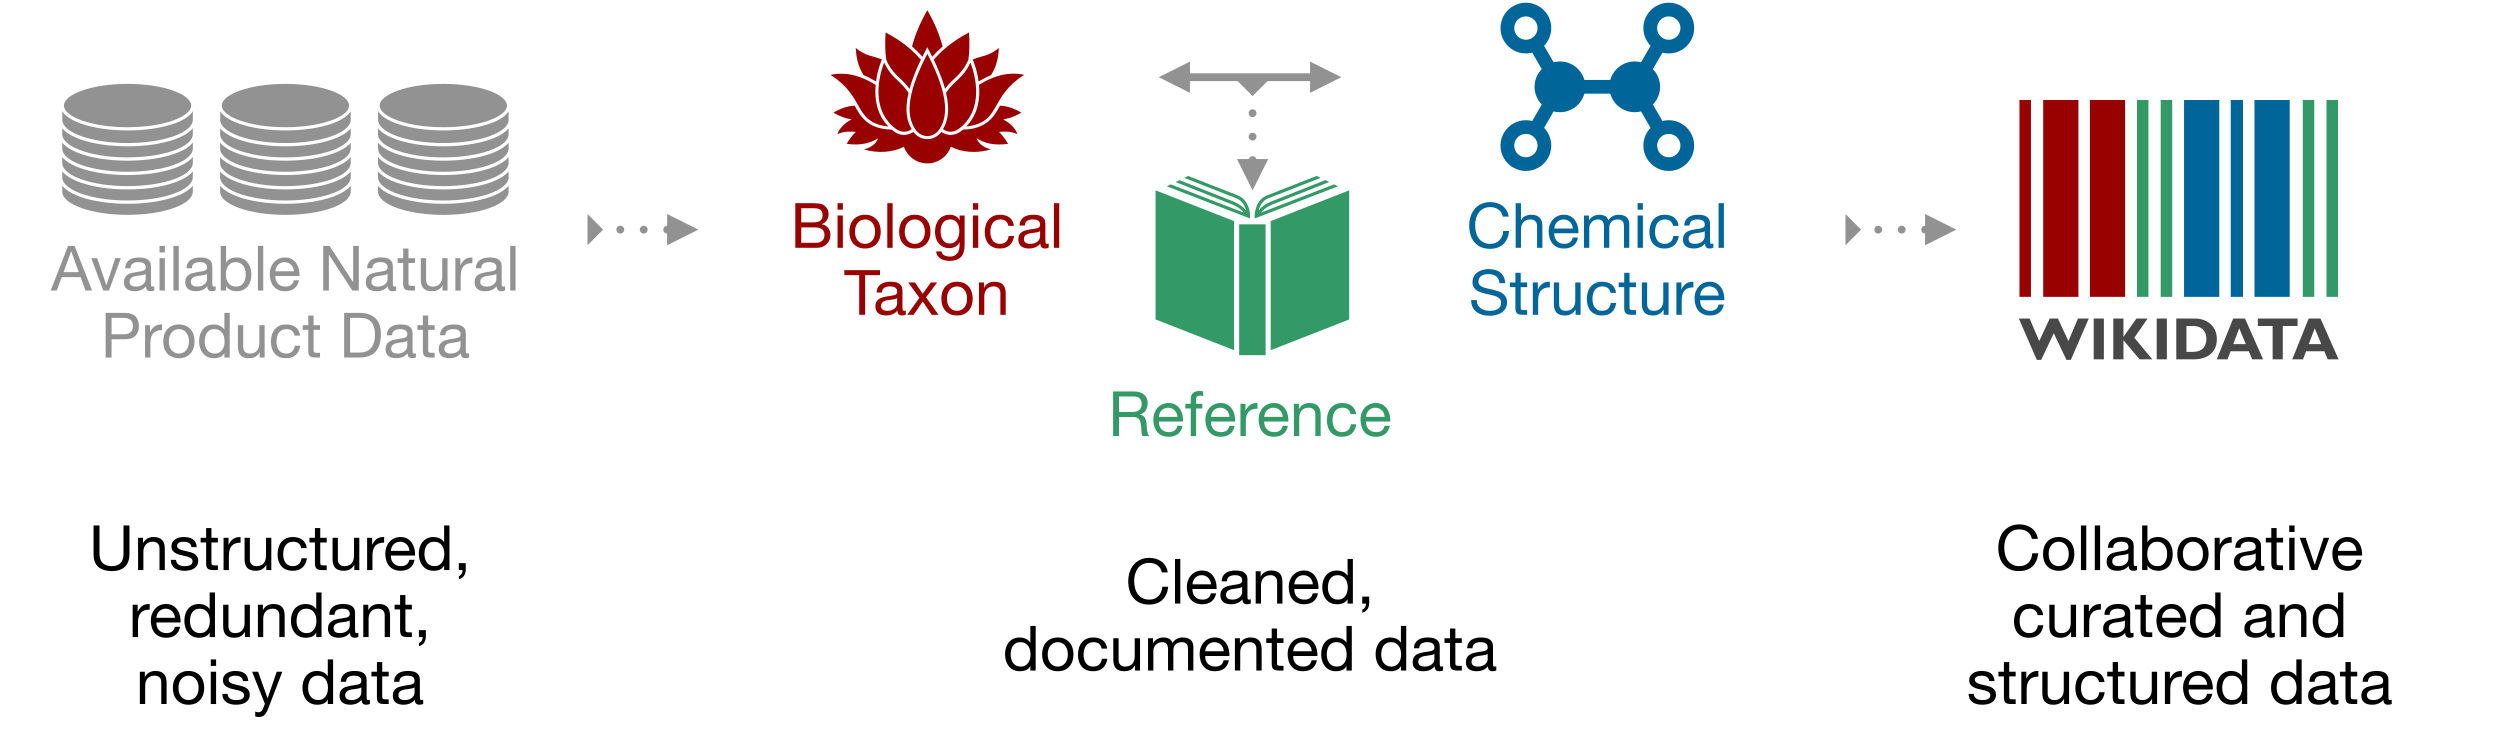 <?xml version="1.0" encoding="UTF-8"?>
<svg xmlns="http://www.w3.org/2000/svg" xmlns:xlink="http://www.w3.org/1999/xlink" width="1920pt" height="568.531pt" viewBox="0 0 1920 568.531" version="1.1">
<rect x="0" y="0" width="1920" height="568.531" fill="#333333" stroke="none"/>
<defs>
<g>
<symbol overflow="visible" id="glyph0-0">
<path style="stroke:none;" d="M 19.625 -31.969 L 4.891 -31.969 L 4.891 -2.25 L 19.625 -2.25 Z M 22.078 -34.172 L 22.078 -0.047 L 2.453 -0.047 L 2.453 -34.172 Z M 22.078 -34.172 "/>
</symbol>
<symbol overflow="visible" id="glyph0-1">
<path style="stroke:none;" d="M 8.297 -19.531 L 8.297 -30.438 L 17.422 -30.438 C 18.41 -30.438 19.344 -30.379 20.219 -30.266 C 21.102 -30.148 21.879 -29.898 22.547 -29.516 C 23.223 -29.129 23.754 -28.582 24.141 -27.875 C 24.523 -27.176 24.719 -26.223 24.719 -25.016 C 24.719 -23.18 24.148 -21.805 23.016 -20.891 C 21.879 -19.984 20.016 -19.531 17.422 -19.531 Z M 3.75 -34.266 L 3.75 0 L 20.297 0 C 21.992 0 23.488 -0.281 24.781 -0.844 C 26.082 -1.406 27.172 -2.141 28.047 -3.047 C 28.93 -3.961 29.598 -5.008 30.047 -6.188 C 30.492 -7.375 30.719 -8.594 30.719 -9.844 C 30.719 -11.957 30.156 -13.75 29.031 -15.219 C 27.914 -16.688 26.301 -17.645 24.188 -18.094 L 24.188 -18.188 C 25.82 -18.832 27.078 -19.816 27.953 -21.141 C 28.836 -22.473 29.281 -24.051 29.281 -25.875 C 29.281 -27.602 28.883 -29.055 28.094 -30.234 C 27.312 -31.422 26.363 -32.352 25.25 -33.031 C 24.738 -33.344 24.117 -33.578 23.391 -33.734 C 22.672 -33.898 21.895 -34.02 21.062 -34.094 C 20.238 -34.176 19.398 -34.223 18.547 -34.234 C 17.703 -34.254 16.91 -34.266 16.172 -34.266 Z M 8.297 -3.844 L 8.297 -15.703 L 18.719 -15.703 C 19.676 -15.703 20.602 -15.613 21.5 -15.438 C 22.395 -15.258 23.188 -14.953 23.875 -14.516 C 24.562 -14.086 25.113 -13.504 25.531 -12.766 C 25.945 -12.023 26.156 -11.098 26.156 -9.984 C 26.156 -8.066 25.586 -6.562 24.453 -5.469 C 23.316 -4.383 21.742 -3.844 19.734 -3.844 Z M 8.297 -3.844 "/>
</symbol>
<symbol overflow="visible" id="glyph0-2">
<path style="stroke:none;" d="M 7.391 -29.281 L 7.391 -34.266 L 3.312 -34.266 L 3.312 -29.281 Z M 3.312 -24.812 L 3.312 0 L 7.391 0 L 7.391 -24.812 Z M 3.312 -24.812 "/>
</symbol>
<symbol overflow="visible" id="glyph0-3">
<path style="stroke:none;" d="M 6.047 -12.391 C 6.047 -13.891 6.242 -15.223 6.641 -16.391 C 7.047 -17.555 7.598 -18.539 8.297 -19.344 C 9.004 -20.145 9.828 -20.754 10.766 -21.172 C 11.711 -21.586 12.719 -21.797 13.781 -21.797 C 14.832 -21.797 15.828 -21.586 16.766 -21.172 C 17.711 -20.754 18.535 -20.145 19.234 -19.344 C 19.941 -18.539 20.492 -17.555 20.891 -16.391 C 21.297 -15.223 21.5 -13.891 21.5 -12.391 C 21.5 -10.879 21.297 -9.539 20.891 -8.375 C 20.492 -7.207 19.941 -6.227 19.234 -5.438 C 18.535 -4.656 17.711 -4.055 16.766 -3.641 C 15.828 -3.234 14.832 -3.031 13.781 -3.031 C 12.719 -3.031 11.711 -3.234 10.766 -3.641 C 9.828 -4.055 9.004 -4.656 8.297 -5.438 C 7.598 -6.227 7.047 -7.207 6.641 -8.375 C 6.242 -9.539 6.047 -10.879 6.047 -12.391 Z M 1.734 -12.391 C 1.734 -10.555 1.988 -8.852 2.5 -7.281 C 3.008 -5.719 3.773 -4.352 4.797 -3.188 C 5.828 -2.02 7.094 -1.109 8.594 -0.453 C 10.094 0.203 11.82 0.531 13.781 0.531 C 15.758 0.531 17.492 0.203 18.984 -0.453 C 20.473 -1.109 21.727 -2.02 22.75 -3.188 C 23.77 -4.352 24.535 -5.719 25.047 -7.281 C 25.566 -8.852 25.828 -10.555 25.828 -12.391 C 25.828 -14.211 25.566 -15.914 25.047 -17.5 C 24.535 -19.082 23.77 -20.457 22.75 -21.625 C 21.727 -22.789 20.473 -23.707 18.984 -24.375 C 17.492 -25.051 15.758 -25.391 13.781 -25.391 C 11.82 -25.391 10.094 -25.051 8.594 -24.375 C 7.094 -23.707 5.828 -22.789 4.797 -21.625 C 3.773 -20.457 3.008 -19.082 2.5 -17.5 C 1.988 -15.914 1.734 -14.211 1.734 -12.391 Z M 1.734 -12.391 "/>
</symbol>
<symbol overflow="visible" id="glyph0-4">
<path style="stroke:none;" d="M 3.312 -34.266 L 3.312 0 L 7.391 0 L 7.391 -34.266 Z M 3.312 -34.266 "/>
</symbol>
<symbol overflow="visible" id="glyph0-5">
<path style="stroke:none;" d="M 24.484 -2.109 L 24.484 -24.812 L 20.641 -24.812 L 20.641 -21.266 L 20.594 -21.266 C 19.852 -22.641 18.828 -23.672 17.516 -24.359 C 16.203 -25.047 14.766 -25.391 13.203 -25.391 C 11.055 -25.391 9.242 -24.977 7.766 -24.156 C 6.297 -23.344 5.113 -22.305 4.219 -21.047 C 3.32 -19.785 2.68 -18.379 2.297 -16.828 C 1.922 -15.273 1.734 -13.758 1.734 -12.281 C 1.734 -10.594 1.961 -8.988 2.422 -7.469 C 2.891 -5.945 3.586 -4.617 4.516 -3.484 C 5.441 -2.348 6.594 -1.441 7.969 -0.766 C 9.344 -0.098 10.957 0.234 12.812 0.234 C 14.414 0.234 15.926 -0.125 17.344 -0.844 C 18.77 -1.562 19.836 -2.688 20.547 -4.219 L 20.641 -4.219 L 20.641 -2.594 C 20.641 -1.219 20.504 0.039 20.234 1.188 C 19.961 2.344 19.52 3.328 18.906 4.141 C 18.301 4.961 17.535 5.602 16.609 6.062 C 15.68 6.531 14.547 6.766 13.203 6.766 C 12.523 6.766 11.816 6.691 11.078 6.547 C 10.348 6.41 9.672 6.18 9.047 5.859 C 8.422 5.535 7.891 5.117 7.453 4.609 C 7.023 4.098 6.797 3.473 6.766 2.734 L 2.688 2.734 C 2.75 4.078 3.098 5.211 3.734 6.141 C 4.379 7.066 5.188 7.816 6.156 8.391 C 7.133 8.973 8.223 9.391 9.422 9.641 C 10.629 9.898 11.805 10.031 12.953 10.031 C 16.922 10.031 19.832 9.02 21.688 7 C 23.551 4.988 24.484 1.953 24.484 -2.109 Z M 13.062 -3.312 C 11.719 -3.312 10.598 -3.586 9.703 -4.141 C 8.805 -4.703 8.082 -5.441 7.531 -6.359 C 6.988 -7.273 6.602 -8.289 6.375 -9.406 C 6.156 -10.531 6.047 -11.648 6.047 -12.766 C 6.047 -13.953 6.18 -15.086 6.453 -16.172 C 6.723 -17.266 7.156 -18.223 7.75 -19.047 C 8.344 -19.879 9.102 -20.547 10.031 -21.047 C 10.957 -21.547 12.078 -21.797 13.391 -21.797 C 14.672 -21.797 15.758 -21.535 16.656 -21.016 C 17.551 -20.504 18.281 -19.828 18.844 -18.984 C 19.406 -18.141 19.812 -17.188 20.062 -16.125 C 20.32 -15.07 20.453 -14 20.453 -12.906 C 20.453 -11.758 20.312 -10.609 20.031 -9.453 C 19.758 -8.305 19.336 -7.273 18.766 -6.359 C 18.191 -5.441 17.43 -4.703 16.484 -4.141 C 15.547 -3.586 14.406 -3.312 13.062 -3.312 Z M 13.062 -3.312 "/>
</symbol>
<symbol overflow="visible" id="glyph0-6">
<path style="stroke:none;" d="M 19.922 -16.844 L 24.141 -16.844 C 23.984 -18.32 23.598 -19.594 22.984 -20.656 C 22.379 -21.727 21.602 -22.617 20.656 -23.328 C 19.719 -24.035 18.629 -24.555 17.391 -24.891 C 16.16 -25.223 14.844 -25.391 13.438 -25.391 C 11.488 -25.391 9.773 -25.047 8.297 -24.359 C 6.828 -23.672 5.602 -22.727 4.625 -21.531 C 3.656 -20.332 2.93 -18.922 2.453 -17.297 C 1.973 -15.68 1.734 -13.945 1.734 -12.094 C 1.734 -10.238 1.977 -8.535 2.469 -6.984 C 2.969 -5.43 3.703 -4.094 4.672 -2.969 C 5.648 -1.852 6.867 -0.988 8.328 -0.375 C 9.785 0.227 11.457 0.531 13.344 0.531 C 16.508 0.531 19.008 -0.301 20.844 -1.969 C 22.688 -3.633 23.832 -6.004 24.281 -9.078 L 20.109 -9.078 C 19.859 -7.148 19.16 -5.66 18.016 -4.609 C 16.879 -3.555 15.305 -3.031 13.297 -3.031 C 12.016 -3.031 10.91 -3.285 9.984 -3.797 C 9.055 -4.305 8.301 -4.984 7.719 -5.828 C 7.145 -6.68 6.723 -7.648 6.453 -8.734 C 6.18 -9.828 6.047 -10.945 6.047 -12.094 C 6.047 -13.344 6.172 -14.551 6.422 -15.719 C 6.68 -16.883 7.109 -17.914 7.703 -18.812 C 8.297 -19.707 9.086 -20.426 10.078 -20.969 C 11.066 -21.52 12.301 -21.797 13.781 -21.797 C 15.508 -21.797 16.883 -21.363 17.906 -20.5 C 18.926 -19.633 19.598 -18.414 19.922 -16.844 Z M 19.922 -16.844 "/>
</symbol>
<symbol overflow="visible" id="glyph0-7">
<path style="stroke:none;" d="M 25.062 -0.094 C 24.352 0.32 23.375 0.531 22.125 0.531 C 21.07 0.531 20.234 0.234 19.609 -0.359 C 18.984 -0.953 18.672 -1.922 18.672 -3.266 C 17.547 -1.922 16.238 -0.953 14.75 -0.359 C 13.27 0.234 11.664 0.531 9.938 0.531 C 8.812 0.531 7.742 0.398 6.734 0.141 C 5.734 -0.109 4.863 -0.504 4.125 -1.047 C 3.395 -1.598 2.812 -2.312 2.375 -3.188 C 1.945 -4.07 1.734 -5.141 1.734 -6.391 C 1.734 -7.797 1.973 -8.945 2.453 -9.844 C 2.93 -10.738 3.562 -11.461 4.344 -12.016 C 5.125 -12.578 6.02 -13.004 7.031 -13.297 C 8.039 -13.586 9.07 -13.828 10.125 -14.016 C 11.25 -14.242 12.312 -14.41 13.312 -14.516 C 14.32 -14.629 15.211 -14.789 15.984 -15 C 16.754 -15.207 17.363 -15.508 17.812 -15.906 C 18.258 -16.312 18.484 -16.895 18.484 -17.656 C 18.484 -18.562 18.312 -19.285 17.969 -19.828 C 17.633 -20.367 17.203 -20.781 16.672 -21.062 C 16.148 -21.352 15.562 -21.547 14.906 -21.641 C 14.25 -21.742 13.598 -21.797 12.953 -21.797 C 11.234 -21.797 9.797 -21.469 8.641 -20.812 C 7.484 -20.156 6.859 -18.914 6.766 -17.094 L 2.688 -17.094 C 2.75 -18.625 3.066 -19.914 3.641 -20.969 C 4.223 -22.031 4.992 -22.891 5.953 -23.547 C 6.91 -24.203 8.004 -24.672 9.234 -24.953 C 10.473 -25.242 11.797 -25.391 13.203 -25.391 C 14.316 -25.391 15.426 -25.305 16.531 -25.141 C 17.633 -24.984 18.633 -24.656 19.531 -24.156 C 20.426 -23.664 21.145 -22.973 21.688 -22.078 C 22.238 -21.18 22.516 -20.016 22.516 -18.578 L 22.516 -5.812 C 22.516 -4.852 22.566 -4.148 22.672 -3.703 C 22.785 -3.254 23.164 -3.031 23.812 -3.031 C 24.164 -3.031 24.582 -3.109 25.062 -3.266 Z M 18.438 -12.812 C 17.914 -12.426 17.238 -12.145 16.406 -11.969 C 15.582 -11.801 14.711 -11.66 13.797 -11.547 C 12.891 -11.43 11.969 -11.301 11.031 -11.156 C 10.102 -11.008 9.27 -10.773 8.531 -10.453 C 7.801 -10.141 7.203 -9.688 6.734 -9.094 C 6.273 -8.5 6.047 -7.691 6.047 -6.672 C 6.047 -5.992 6.18 -5.422 6.453 -4.953 C 6.723 -4.492 7.07 -4.117 7.5 -3.828 C 7.938 -3.547 8.441 -3.344 9.016 -3.219 C 9.598 -3.094 10.207 -3.031 10.844 -3.031 C 12.188 -3.031 13.336 -3.211 14.297 -3.578 C 15.266 -3.941 16.051 -4.406 16.656 -4.969 C 17.258 -5.531 17.707 -6.141 18 -6.797 C 18.289 -7.453 18.438 -8.066 18.438 -8.641 Z M 18.438 -12.812 "/>
</symbol>
<symbol overflow="visible" id="glyph0-8">
<path style="stroke:none;" d=""/>
</symbol>
<symbol overflow="visible" id="glyph0-9">
<path style="stroke:none;" d="M 11.516 -30.438 L 11.516 0 L 16.078 0 L 16.078 -30.438 L 27.5 -30.438 L 27.5 -34.266 L 0.094 -34.266 L 0.094 -30.438 Z M 11.516 -30.438 "/>
</symbol>
<symbol overflow="visible" id="glyph0-10">
<path style="stroke:none;" d="M 9.75 -13.062 L 0.438 0 L 5.375 0 L 12.281 -10.266 L 19.203 0 L 24.438 0 L 14.828 -13.391 L 23.375 -24.812 L 18.484 -24.812 L 12.281 -16.125 L 6.344 -24.812 L 1.109 -24.812 Z M 9.75 -13.062 "/>
</symbol>
<symbol overflow="visible" id="glyph0-11">
<path style="stroke:none;" d="M 3.078 -24.812 L 3.078 0 L 7.156 0 L 7.156 -14.016 C 7.156 -15.141 7.305 -16.172 7.609 -17.109 C 7.91 -18.055 8.363 -18.879 8.969 -19.578 C 9.582 -20.285 10.344 -20.832 11.25 -21.219 C 12.164 -21.602 13.25 -21.797 14.5 -21.797 C 16.062 -21.797 17.289 -21.348 18.188 -20.453 C 19.082 -19.555 19.531 -18.336 19.531 -16.797 L 19.531 0 L 23.609 0 L 23.609 -16.312 C 23.609 -17.664 23.473 -18.891 23.203 -19.984 C 22.93 -21.086 22.457 -22.039 21.781 -22.844 C 21.113 -23.645 20.234 -24.27 19.141 -24.719 C 18.055 -25.164 16.703 -25.391 15.078 -25.391 C 11.391 -25.391 8.703 -23.883 7.016 -20.875 L 6.906 -20.875 L 6.906 -24.812 Z M 3.078 -24.812 "/>
</symbol>
<symbol overflow="visible" id="glyph0-12">
<path style="stroke:none;" d="M 27.844 -23.953 L 32.406 -23.953 C 32.145 -25.773 31.598 -27.379 30.766 -28.766 C 29.93 -30.16 28.891 -31.32 27.641 -32.25 C 26.398 -33.176 24.977 -33.879 23.375 -34.359 C 21.77 -34.848 20.07 -35.094 18.281 -35.094 C 15.664 -35.094 13.336 -34.617 11.297 -33.672 C 9.266 -32.723 7.566 -31.43 6.203 -29.797 C 4.848 -28.172 3.816 -26.258 3.109 -24.062 C 2.41 -21.875 2.062 -19.535 2.062 -17.047 C 2.062 -14.547 2.391 -12.207 3.047 -10.031 C 3.703 -7.852 4.688 -5.961 6 -4.359 C 7.312 -2.766 8.957 -1.508 10.938 -0.594 C 12.926 0.312 15.25 0.766 17.906 0.766 C 22.289 0.766 25.742 -0.43 28.266 -2.828 C 30.797 -5.234 32.285 -8.594 32.734 -12.906 L 28.172 -12.906 C 28.078 -11.5 27.789 -10.188 27.312 -8.969 C 26.832 -7.758 26.164 -6.711 25.312 -5.828 C 24.469 -4.953 23.461 -4.266 22.297 -3.766 C 21.129 -3.273 19.789 -3.031 18.281 -3.031 C 16.238 -3.031 14.477 -3.41 13 -4.172 C 11.531 -4.941 10.32 -5.973 9.375 -7.266 C 8.438 -8.566 7.742 -10.086 7.297 -11.828 C 6.848 -13.578 6.625 -15.426 6.625 -17.375 C 6.625 -19.164 6.848 -20.895 7.297 -22.562 C 7.742 -24.227 8.438 -25.707 9.375 -27 C 10.32 -28.289 11.523 -29.32 12.984 -30.094 C 14.441 -30.863 16.191 -31.25 18.234 -31.25 C 20.641 -31.25 22.711 -30.641 24.453 -29.422 C 26.203 -28.203 27.332 -26.379 27.844 -23.953 Z M 27.844 -23.953 "/>
</symbol>
<symbol overflow="visible" id="glyph0-13">
<path style="stroke:none;" d="M 3.078 -34.266 L 3.078 0 L 7.156 0 L 7.156 -14.016 C 7.156 -15.141 7.305 -16.172 7.609 -17.109 C 7.91 -18.055 8.363 -18.879 8.969 -19.578 C 9.582 -20.285 10.344 -20.832 11.25 -21.219 C 12.164 -21.602 13.25 -21.797 14.5 -21.797 C 16.062 -21.797 17.289 -21.348 18.188 -20.453 C 19.082 -19.555 19.531 -18.336 19.531 -16.797 L 19.531 0 L 23.609 0 L 23.609 -16.312 C 23.609 -17.664 23.473 -18.891 23.203 -19.984 C 22.93 -21.086 22.457 -22.039 21.781 -22.844 C 21.113 -23.645 20.234 -24.27 19.141 -24.719 C 18.055 -25.164 16.703 -25.391 15.078 -25.391 C 14.336 -25.391 13.57 -25.305 12.781 -25.141 C 12 -24.984 11.25 -24.738 10.531 -24.406 C 9.812 -24.07 9.164 -23.641 8.594 -23.109 C 8.02 -22.578 7.57 -21.93 7.25 -21.172 L 7.156 -21.172 L 7.156 -34.266 Z M 3.078 -34.266 "/>
</symbol>
<symbol overflow="visible" id="glyph0-14">
<path style="stroke:none;" d="M 20.297 -14.781 L 6.047 -14.781 C 6.109 -15.738 6.316 -16.641 6.672 -17.484 C 7.023 -18.336 7.504 -19.082 8.109 -19.719 C 8.723 -20.363 9.453 -20.867 10.297 -21.234 C 11.141 -21.609 12.094 -21.797 13.156 -21.797 C 14.176 -21.797 15.109 -21.609 15.953 -21.234 C 16.805 -20.867 17.547 -20.375 18.172 -19.75 C 18.797 -19.125 19.289 -18.379 19.656 -17.516 C 20.02 -16.648 20.234 -15.738 20.297 -14.781 Z M 24.234 -7.875 L 20.203 -7.875 C 19.859 -6.238 19.133 -5.02 18.031 -4.219 C 16.926 -3.426 15.508 -3.031 13.781 -3.031 C 12.438 -3.031 11.266 -3.254 10.266 -3.703 C 9.273 -4.148 8.457 -4.75 7.812 -5.5 C 7.176 -6.25 6.711 -7.109 6.422 -8.078 C 6.141 -9.055 6.016 -10.094 6.047 -11.188 L 24.625 -11.188 C 24.688 -12.688 24.551 -14.27 24.219 -15.938 C 23.883 -17.602 23.273 -19.141 22.391 -20.547 C 21.516 -21.953 20.348 -23.109 18.891 -24.016 C 17.43 -24.93 15.598 -25.391 13.391 -25.391 C 11.691 -25.391 10.129 -25.066 8.703 -24.422 C 7.285 -23.785 6.055 -22.891 5.016 -21.734 C 3.973 -20.586 3.164 -19.227 2.594 -17.656 C 2.02 -16.094 1.734 -14.367 1.734 -12.484 C 1.797 -10.586 2.07 -8.836 2.562 -7.234 C 3.062 -5.641 3.805 -4.266 4.797 -3.109 C 5.785 -1.961 7.008 -1.066 8.469 -0.422 C 9.926 0.211 11.645 0.531 13.625 0.531 C 16.445 0.531 18.785 -0.172 20.641 -1.578 C 22.492 -2.992 23.691 -5.094 24.234 -7.875 Z M 24.234 -7.875 "/>
</symbol>
<symbol overflow="visible" id="glyph0-15">
<path style="stroke:none;" d="M 3.078 -24.812 L 3.078 0 L 7.156 0 L 7.156 -15.453 C 7.156 -15.93 7.273 -16.531 7.516 -17.25 C 7.754 -17.977 8.133 -18.676 8.656 -19.344 C 9.188 -20.02 9.875 -20.598 10.719 -21.078 C 11.57 -21.555 12.594 -21.797 13.781 -21.797 C 14.707 -21.797 15.461 -21.656 16.047 -21.375 C 16.641 -21.102 17.113 -20.719 17.469 -20.219 C 17.82 -19.727 18.07 -19.145 18.219 -18.469 C 18.363 -17.801 18.438 -17.066 18.438 -16.266 L 18.438 0 L 22.516 0 L 22.516 -15.453 C 22.516 -17.379 23.086 -18.914 24.234 -20.062 C 25.391 -21.219 26.973 -21.797 28.984 -21.797 C 29.984 -21.797 30.797 -21.648 31.422 -21.359 C 32.047 -21.066 32.531 -20.672 32.875 -20.172 C 33.227 -19.68 33.469 -19.098 33.594 -18.422 C 33.727 -17.754 33.797 -17.035 33.797 -16.266 L 33.797 0 L 37.875 0 L 37.875 -18.188 C 37.875 -19.469 37.672 -20.562 37.266 -21.469 C 36.867 -22.383 36.312 -23.129 35.594 -23.703 C 34.875 -24.285 34.008 -24.711 33 -24.984 C 31.988 -25.254 30.859 -25.391 29.609 -25.391 C 27.984 -25.391 26.488 -25.02 25.125 -24.281 C 23.77 -23.551 22.676 -22.516 21.844 -21.172 C 21.332 -22.703 20.453 -23.785 19.203 -24.422 C 17.953 -25.066 16.562 -25.391 15.031 -25.391 C 11.539 -25.391 8.867 -23.984 7.016 -21.172 L 6.906 -21.172 L 6.906 -24.812 Z M 3.078 -24.812 "/>
</symbol>
<symbol overflow="visible" id="glyph0-16">
<path style="stroke:none;" d="M 23.562 -24.234 L 27.891 -24.234 C 27.828 -26.129 27.469 -27.754 26.812 -29.109 C 26.156 -30.473 25.258 -31.602 24.125 -32.5 C 22.988 -33.395 21.664 -34.051 20.156 -34.469 C 18.656 -34.883 17.023 -35.094 15.266 -35.094 C 13.691 -35.094 12.16 -34.891 10.672 -34.484 C 9.191 -34.086 7.863 -33.477 6.688 -32.656 C 5.52 -31.844 4.582 -30.801 3.875 -29.531 C 3.176 -28.27 2.828 -26.781 2.828 -25.062 C 2.828 -23.488 3.141 -22.18 3.766 -21.141 C 4.391 -20.098 5.223 -19.25 6.266 -18.594 C 7.305 -17.938 8.484 -17.41 9.797 -17.016 C 11.109 -16.617 12.441 -16.266 13.797 -15.953 C 15.16 -15.648 16.5 -15.352 17.812 -15.062 C 19.125 -14.781 20.297 -14.406 21.328 -13.938 C 22.367 -13.477 23.203 -12.879 23.828 -12.141 C 24.453 -11.41 24.766 -10.453 24.766 -9.266 C 24.766 -8.016 24.508 -6.988 24 -6.188 C 23.488 -5.383 22.816 -4.75 21.984 -4.281 C 21.148 -3.82 20.211 -3.5 19.172 -3.312 C 18.129 -3.125 17.098 -3.031 16.078 -3.031 C 14.797 -3.031 13.547 -3.188 12.328 -3.5 C 11.117 -3.82 10.055 -4.316 9.141 -4.984 C 8.234 -5.66 7.5 -6.52 6.938 -7.562 C 6.375 -8.602 6.094 -9.844 6.094 -11.281 L 1.781 -11.281 C 1.781 -9.195 2.156 -7.395 2.906 -5.875 C 3.656 -4.352 4.676 -3.102 5.969 -2.125 C 7.27 -1.156 8.773 -0.43 10.484 0.047 C 12.203 0.523 14.02 0.766 15.938 0.766 C 17.5 0.766 19.07 0.578 20.656 0.203 C 22.25 -0.16 23.68 -0.75 24.953 -1.562 C 26.234 -2.375 27.281 -3.426 28.094 -4.719 C 28.914 -6.02 29.328 -7.582 29.328 -9.406 C 29.328 -11.102 29.016 -12.508 28.391 -13.625 C 27.766 -14.75 26.93 -15.676 25.891 -16.406 C 24.859 -17.145 23.688 -17.727 22.375 -18.156 C 21.062 -18.594 19.723 -18.973 18.359 -19.297 C 16.992 -19.617 15.656 -19.914 14.344 -20.188 C 13.039 -20.457 11.867 -20.801 10.828 -21.219 C 9.785 -21.633 8.953 -22.172 8.328 -22.828 C 7.703 -23.484 7.391 -24.336 7.391 -25.391 C 7.391 -26.516 7.602 -27.453 8.031 -28.203 C 8.469 -28.953 9.047 -29.551 9.766 -30 C 10.484 -30.445 11.305 -30.766 12.234 -30.953 C 13.16 -31.148 14.109 -31.25 15.078 -31.25 C 17.441 -31.25 19.383 -30.695 20.906 -29.594 C 22.426 -28.488 23.312 -26.703 23.562 -24.234 Z M 23.562 -24.234 "/>
</symbol>
<symbol overflow="visible" id="glyph0-17">
<path style="stroke:none;" d="M 8.734 -24.812 L 8.734 -32.25 L 4.656 -32.25 L 4.656 -24.812 L 0.438 -24.812 L 0.438 -21.219 L 4.656 -21.219 L 4.656 -5.422 C 4.656 -4.273 4.766 -3.348 4.984 -2.641 C 5.211 -1.93 5.555 -1.383 6.016 -1 C 6.484 -0.625 7.094 -0.363 7.844 -0.219 C 8.594 -0.07 9.5 0 10.562 0 L 13.688 0 L 13.688 -3.594 L 11.812 -3.594 C 11.164 -3.594 10.641 -3.617 10.234 -3.672 C 9.836 -3.723 9.523 -3.828 9.297 -3.984 C 9.078 -4.141 8.926 -4.363 8.844 -4.656 C 8.77 -4.945 8.734 -5.332 8.734 -5.812 L 8.734 -21.219 L 13.688 -21.219 L 13.688 -24.812 Z M 8.734 -24.812 "/>
</symbol>
<symbol overflow="visible" id="glyph0-18">
<path style="stroke:none;" d="M 2.922 -24.812 L 2.922 0 L 7.016 0 L 7.016 -11.047 C 7.016 -12.641 7.172 -14.051 7.484 -15.281 C 7.805 -16.52 8.316 -17.57 9.016 -18.438 C 9.723 -19.301 10.648 -19.957 11.797 -20.406 C 12.953 -20.852 14.348 -21.078 15.984 -21.078 L 15.984 -25.391 C 13.773 -25.453 11.953 -25.004 10.516 -24.047 C 9.078 -23.086 7.859 -21.598 6.859 -19.578 L 6.766 -19.578 L 6.766 -24.812 Z M 2.922 -24.812 "/>
</symbol>
<symbol overflow="visible" id="glyph0-19">
<path style="stroke:none;" d="M 23.609 0 L 23.609 -24.812 L 19.531 -24.812 L 19.531 -10.797 C 19.531 -9.68 19.379 -8.648 19.078 -7.703 C 18.773 -6.754 18.316 -5.926 17.703 -5.219 C 17.098 -4.52 16.336 -3.977 15.422 -3.594 C 14.516 -3.219 13.438 -3.031 12.188 -3.031 C 10.625 -3.031 9.395 -3.477 8.5 -4.375 C 7.602 -5.27 7.156 -6.484 7.156 -8.016 L 7.156 -24.812 L 3.078 -24.812 L 3.078 -8.5 C 3.078 -7.156 3.211 -5.93 3.484 -4.828 C 3.754 -3.723 4.223 -2.77 4.891 -1.969 C 5.566 -1.164 6.445 -0.547 7.531 -0.109 C 8.625 0.316 9.984 0.531 11.609 0.531 C 13.441 0.531 15.031 0.172 16.375 -0.547 C 17.719 -1.266 18.82 -2.395 19.688 -3.938 L 19.781 -3.938 L 19.781 0 Z M 23.609 0 "/>
</symbol>
<symbol overflow="visible" id="glyph0-20">
<path style="stroke:none;" d="M 3.75 -34.266 L 3.75 0 L 8.297 0 L 8.297 -14.641 L 19.438 -14.641 C 20.562 -14.641 21.457 -14.469 22.125 -14.125 C 22.801 -13.789 23.348 -13.344 23.766 -12.781 C 24.18 -12.227 24.484 -11.578 24.672 -10.828 C 24.859 -10.078 25.02 -9.285 25.156 -8.453 C 25.312 -7.617 25.406 -6.77 25.438 -5.906 C 25.469 -5.039 25.5 -4.234 25.531 -3.484 C 25.562 -2.734 25.633 -2.051 25.75 -1.438 C 25.863 -0.832 26.082 -0.352 26.406 0 L 31.484 0 C 31.004 -0.57 30.645 -1.234 30.406 -1.984 C 30.164 -2.742 29.977 -3.535 29.844 -4.359 C 29.719 -5.191 29.641 -6.039 29.609 -6.906 C 29.578 -7.77 29.531 -8.617 29.469 -9.453 C 29.375 -10.285 29.238 -11.086 29.062 -11.859 C 28.883 -12.629 28.613 -13.32 28.25 -13.938 C 27.883 -14.562 27.391 -15.098 26.766 -15.547 C 26.141 -15.992 25.332 -16.316 24.344 -16.516 L 24.344 -16.609 C 26.414 -17.18 27.922 -18.25 28.859 -19.812 C 29.805 -21.383 30.281 -23.211 30.281 -25.297 C 30.281 -28.078 29.359 -30.266 27.516 -31.859 C 25.68 -33.461 23.133 -34.266 19.875 -34.266 Z M 17.812 -18.484 L 8.297 -18.484 L 8.297 -30.438 L 19.625 -30.438 C 21.77 -30.438 23.32 -29.891 24.281 -28.797 C 25.25 -27.711 25.734 -26.305 25.734 -24.578 C 25.734 -23.328 25.516 -22.312 25.078 -21.531 C 24.648 -20.75 24.07 -20.125 23.344 -19.656 C 22.625 -19.188 21.785 -18.875 20.828 -18.719 C 19.867 -18.562 18.863 -18.484 17.812 -18.484 Z M 17.812 -18.484 "/>
</symbol>
<symbol overflow="visible" id="glyph0-21">
<path style="stroke:none;" d="M 4.75 -21.219 L 4.75 0 L 8.828 0 L 8.828 -21.219 L 13.625 -21.219 L 13.625 -24.812 L 8.828 -24.812 L 8.828 -28.266 C 8.828 -29.359 9.098 -30.098 9.641 -30.484 C 10.191 -30.867 10.961 -31.062 11.953 -31.062 C 12.305 -31.062 12.691 -31.035 13.109 -30.984 C 13.523 -30.93 13.906 -30.844 14.25 -30.719 L 14.25 -34.266 C 13.875 -34.398 13.438 -34.5 12.938 -34.562 C 12.438 -34.625 11.992 -34.656 11.609 -34.656 C 9.367 -34.656 7.664 -34.133 6.5 -33.094 C 5.332 -32.051 4.75 -30.523 4.75 -28.516 L 4.75 -24.812 L 0.578 -24.812 L 0.578 -21.219 Z M 4.75 -21.219 "/>
</symbol>
<symbol overflow="visible" id="glyph0-22">
<path style="stroke:none;" d="M 31.109 -12.391 L 31.109 -34.266 L 26.547 -34.266 L 26.547 -12.391 C 26.547 -9.316 25.785 -6.988 24.266 -5.406 C 22.742 -3.82 20.523 -3.031 17.609 -3.031 C 14.547 -3.031 12.195 -3.82 10.562 -5.406 C 8.926 -6.988 8.109 -9.316 8.109 -12.391 L 8.109 -34.266 L 3.547 -34.266 L 3.547 -12.391 C 3.547 -7.805 4.785 -4.469 7.266 -2.375 C 9.742 -0.281 13.191 0.766 17.609 0.766 C 21.93 0.766 25.258 -0.328 27.594 -2.516 C 29.938 -4.711 31.109 -8.004 31.109 -12.391 Z M 31.109 -12.391 "/>
</symbol>
<symbol overflow="visible" id="glyph0-23">
<path style="stroke:none;" d="M 5.562 -7.828 L 1.484 -7.828 C 1.547 -6.285 1.863 -4.977 2.438 -3.906 C 3.02 -2.832 3.789 -1.969 4.75 -1.312 C 5.707 -0.664 6.812 -0.195 8.062 0.094 C 9.312 0.383 10.625 0.531 12 0.531 C 13.25 0.531 14.504 0.41 15.766 0.172 C 17.023 -0.066 18.16 -0.488 19.172 -1.094 C 20.18 -1.707 21 -2.508 21.625 -3.5 C 22.25 -4.488 22.562 -5.738 22.562 -7.25 C 22.562 -8.438 22.328 -9.426 21.859 -10.219 C 21.398 -11.02 20.789 -11.688 20.031 -12.219 C 19.281 -12.75 18.414 -13.172 17.438 -13.484 C 16.469 -13.805 15.473 -14.078 14.453 -14.297 C 13.492 -14.523 12.531 -14.742 11.562 -14.953 C 10.602 -15.16 9.738 -15.414 8.969 -15.719 C 8.207 -16.02 7.578 -16.398 7.078 -16.859 C 6.586 -17.328 6.344 -17.914 6.344 -18.625 C 6.344 -19.258 6.5 -19.773 6.812 -20.172 C 7.133 -20.578 7.551 -20.898 8.062 -21.141 C 8.57 -21.379 9.141 -21.547 9.766 -21.641 C 10.391 -21.742 11.004 -21.797 11.609 -21.797 C 12.285 -21.797 12.953 -21.723 13.609 -21.578 C 14.266 -21.43 14.863 -21.195 15.406 -20.875 C 15.945 -20.562 16.395 -20.141 16.75 -19.609 C 17.102 -19.078 17.312 -18.41 17.375 -17.609 L 21.453 -17.609 C 21.359 -19.117 21.039 -20.375 20.5 -21.375 C 19.957 -22.383 19.227 -23.188 18.312 -23.781 C 17.395 -24.375 16.344 -24.789 15.156 -25.031 C 13.977 -25.27 12.688 -25.391 11.281 -25.391 C 10.188 -25.391 9.086 -25.254 7.984 -24.984 C 6.891 -24.711 5.898 -24.297 5.016 -23.734 C 4.141 -23.172 3.422 -22.441 2.859 -21.547 C 2.297 -20.648 2.016 -19.582 2.016 -18.344 C 2.016 -16.738 2.414 -15.488 3.219 -14.594 C 4.02 -13.695 5.02 -13 6.219 -12.5 C 7.414 -12.008 8.719 -11.625 10.125 -11.344 C 11.531 -11.07 12.832 -10.77 14.031 -10.438 C 15.238 -10.102 16.238 -9.66 17.031 -9.109 C 17.832 -8.566 18.234 -7.77 18.234 -6.719 C 18.234 -5.945 18.039 -5.312 17.656 -4.812 C 17.281 -4.32 16.797 -3.945 16.203 -3.688 C 15.609 -3.438 14.957 -3.266 14.25 -3.172 C 13.551 -3.078 12.879 -3.031 12.234 -3.031 C 11.398 -3.031 10.594 -3.109 9.812 -3.266 C 9.031 -3.422 8.328 -3.68 7.703 -4.047 C 7.078 -4.422 6.57 -4.922 6.188 -5.547 C 5.801 -6.172 5.594 -6.93 5.562 -7.828 Z M 5.562 -7.828 "/>
</symbol>
<symbol overflow="visible" id="glyph0-24">
<path style="stroke:none;" d="M 6.047 -12.188 C 6.047 -13.406 6.172 -14.586 6.422 -15.734 C 6.68 -16.891 7.098 -17.914 7.672 -18.812 C 8.254 -19.707 9.023 -20.426 9.984 -20.969 C 10.941 -21.52 12.109 -21.797 13.484 -21.797 C 14.891 -21.797 16.086 -21.531 17.078 -21 C 18.078 -20.469 18.891 -19.77 19.516 -18.906 C 20.141 -18.039 20.594 -17.039 20.875 -15.906 C 21.164 -14.77 21.312 -13.598 21.312 -12.391 C 21.312 -11.234 21.176 -10.094 20.906 -8.969 C 20.633 -7.852 20.191 -6.852 19.578 -5.969 C 18.973 -5.094 18.191 -4.383 17.234 -3.844 C 16.273 -3.301 15.109 -3.031 13.734 -3.031 C 12.422 -3.031 11.273 -3.285 10.297 -3.797 C 9.316 -4.305 8.516 -4.992 7.891 -5.859 C 7.266 -6.723 6.801 -7.707 6.5 -8.812 C 6.195 -9.914 6.047 -11.039 6.047 -12.188 Z M 25.25 0 L 25.25 -34.266 L 21.172 -34.266 L 21.172 -21.5 L 21.078 -21.5 C 20.629 -22.238 20.078 -22.852 19.422 -23.344 C 18.766 -23.844 18.066 -24.242 17.328 -24.547 C 16.586 -24.859 15.848 -25.078 15.109 -25.203 C 14.379 -25.328 13.695 -25.391 13.062 -25.391 C 11.164 -25.391 9.504 -25.047 8.078 -24.359 C 6.66 -23.672 5.477 -22.742 4.531 -21.578 C 3.594 -20.41 2.891 -19.039 2.422 -17.469 C 1.961 -15.906 1.734 -14.242 1.734 -12.484 C 1.734 -10.723 1.973 -9.055 2.453 -7.484 C 2.93 -5.922 3.641 -4.547 4.578 -3.359 C 5.523 -2.172 6.707 -1.223 8.125 -0.516 C 9.551 0.18 11.227 0.531 13.156 0.531 C 14.883 0.531 16.469 0.227 17.906 -0.375 C 19.344 -0.988 20.398 -1.984 21.078 -3.359 L 21.172 -3.359 L 21.172 0 Z M 25.25 0 "/>
</symbol>
<symbol overflow="visible" id="glyph0-25">
<path style="stroke:none;" d="M 3.984 -5.328 L 3.984 0 L 6.812 0 C 6.844 0.383 6.816 0.801 6.734 1.25 C 6.66 1.695 6.508 2.133 6.281 2.562 C 6.062 3 5.766 3.398 5.391 3.766 C 5.023 4.129 4.57 4.41 4.031 4.609 L 4.031 7.016 C 5.883 6.461 7.227 5.531 8.062 4.219 C 8.895 2.906 9.312 1.336 9.312 -0.484 L 9.312 -5.328 Z M 3.984 -5.328 "/>
</symbol>
<symbol overflow="visible" id="glyph0-26">
<path style="stroke:none;" d="M 12.812 3.312 C 12.332 4.531 11.859 5.551 11.391 6.375 C 10.93 7.207 10.422 7.891 9.859 8.422 C 9.305 8.953 8.68 9.336 7.984 9.578 C 7.297 9.816 6.504 9.938 5.609 9.938 C 5.129 9.938 4.648 9.906 4.172 9.844 C 3.691 9.781 3.227 9.664 2.781 9.5 L 2.781 5.766 C 3.133 5.922 3.539 6.055 4 6.172 C 4.469 6.285 4.863 6.344 5.188 6.344 C 6.02 6.344 6.711 6.141 7.266 5.734 C 7.828 5.336 8.254 4.77 8.547 4.031 L 10.219 -0.141 L 0.391 -24.812 L 4.984 -24.812 L 12.234 -4.516 L 12.344 -4.516 L 19.297 -24.812 L 23.609 -24.812 Z M 12.812 3.312 "/>
</symbol>
<symbol overflow="visible" id="glyph0-27">
<path style="stroke:none;" d="M 9.641 -14.156 L 15.453 -30.141 L 15.547 -30.141 L 21.266 -14.156 Z M 13.062 -34.266 L -0.281 0 L 4.375 0 L 8.203 -10.312 L 22.703 -10.312 L 26.453 0 L 31.484 0 L 18.094 -34.266 Z M 13.062 -34.266 "/>
</symbol>
<symbol overflow="visible" id="glyph0-28">
<path style="stroke:none;" d="M 14.25 0 L 23.328 -24.812 L 19.062 -24.812 L 12.281 -4.125 L 12.188 -4.125 L 5.234 -24.812 L 0.672 -24.812 L 9.891 0 Z M 14.25 0 "/>
</symbol>
<symbol overflow="visible" id="glyph0-29">
<path style="stroke:none;" d="M 3.219 -34.266 L 3.219 0 L 7.297 0 L 7.297 -3.312 L 7.391 -3.312 C 7.836 -2.57 8.391 -1.953 9.047 -1.453 C 9.703 -0.961 10.395 -0.57 11.125 -0.281 C 11.863 0 12.609 0.203 13.359 0.328 C 14.117 0.461 14.801 0.531 15.406 0.531 C 17.289 0.531 18.945 0.195 20.375 -0.469 C 21.801 -1.145 22.984 -2.066 23.922 -3.234 C 24.867 -4.398 25.57 -5.77 26.031 -7.344 C 26.5 -8.914 26.734 -10.582 26.734 -12.344 C 26.734 -14.094 26.492 -15.754 26.016 -17.328 C 25.535 -18.898 24.82 -20.285 23.875 -21.484 C 22.938 -22.68 21.754 -23.629 20.328 -24.328 C 18.898 -25.035 17.227 -25.391 15.312 -25.391 C 13.582 -25.391 12 -25.078 10.562 -24.453 C 9.125 -23.828 8.066 -22.828 7.391 -21.453 L 7.297 -21.453 L 7.297 -34.266 Z M 22.422 -12.625 C 22.422 -11.406 22.289 -10.219 22.031 -9.062 C 21.77 -7.914 21.352 -6.895 20.781 -6 C 20.207 -5.102 19.445 -4.383 18.5 -3.844 C 17.562 -3.301 16.383 -3.031 14.969 -3.031 C 13.562 -3.031 12.363 -3.289 11.375 -3.812 C 10.383 -4.344 9.578 -5.039 8.953 -5.906 C 8.328 -6.77 7.867 -7.77 7.578 -8.906 C 7.297 -10.039 7.156 -11.219 7.156 -12.438 C 7.156 -13.582 7.289 -14.711 7.562 -15.828 C 7.832 -16.953 8.27 -17.953 8.875 -18.828 C 9.488 -19.711 10.273 -20.426 11.234 -20.969 C 12.191 -21.52 13.359 -21.797 14.734 -21.797 C 16.047 -21.797 17.188 -21.535 18.156 -21.016 C 19.133 -20.504 19.938 -19.816 20.562 -18.953 C 21.188 -18.086 21.648 -17.102 21.953 -16 C 22.266 -14.906 22.422 -13.781 22.422 -12.625 Z M 22.422 -12.625 "/>
</symbol>
<symbol overflow="visible" id="glyph0-30">
<path style="stroke:none;" d="M 3.703 -34.266 L 3.703 0 L 8.016 0 L 8.016 -27.5 L 8.109 -27.5 L 26.016 0 L 31.016 0 L 31.016 -34.266 L 26.688 -34.266 L 26.688 -6.484 L 26.594 -6.484 L 8.547 -34.266 Z M 3.703 -34.266 "/>
</symbol>
<symbol overflow="visible" id="glyph0-31">
<path style="stroke:none;" d="M 8.297 -17.859 L 8.297 -30.438 L 17.234 -30.438 C 19.828 -30.438 21.723 -29.898 22.922 -28.828 C 24.117 -27.754 24.719 -26.191 24.719 -24.141 C 24.719 -22.098 24.117 -20.531 22.922 -19.438 C 21.723 -18.352 19.828 -17.828 17.234 -17.859 Z M 3.75 -34.266 L 3.75 0 L 8.297 0 L 8.297 -14.016 L 18.766 -14.016 C 22.223 -13.984 24.836 -14.863 26.609 -16.656 C 28.391 -18.445 29.281 -20.941 29.281 -24.141 C 29.281 -27.336 28.391 -29.82 26.609 -31.594 C 24.836 -33.375 22.223 -34.266 18.766 -34.266 Z M 3.75 -34.266 "/>
</symbol>
<symbol overflow="visible" id="glyph0-32">
<path style="stroke:none;" d="M 8.297 -3.844 L 8.297 -30.438 L 15.984 -30.438 C 18.098 -30.438 19.875 -30.141 21.312 -29.547 C 22.75 -28.953 23.922 -28.086 24.828 -26.953 C 25.742 -25.816 26.398 -24.441 26.797 -22.828 C 27.203 -21.211 27.406 -19.379 27.406 -17.328 C 27.406 -15.211 27.188 -13.41 26.75 -11.922 C 26.32 -10.441 25.77 -9.203 25.094 -8.203 C 24.426 -7.211 23.664 -6.426 22.812 -5.844 C 21.969 -5.27 21.113 -4.832 20.25 -4.531 C 19.383 -4.227 18.566 -4.035 17.797 -3.953 C 17.035 -3.879 16.398 -3.844 15.891 -3.844 Z M 3.75 -34.266 L 3.75 0 L 15.5 0 C 18.352 0 20.816 -0.398 22.891 -1.203 C 24.973 -2.004 26.688 -3.16 28.031 -4.672 C 29.375 -6.191 30.363 -8.062 31 -10.281 C 31.645 -12.508 31.969 -15.066 31.969 -17.953 C 31.969 -23.453 30.539 -27.547 27.688 -30.234 C 24.844 -32.922 20.781 -34.266 15.5 -34.266 Z M 3.75 -34.266 "/>
</symbol>
</g>
<clipPath id="clip1">
  <path d="M 0 0 L 1920 0 L 1920 568.531 L 0 568.531 Z M 0 0 "/>
</clipPath>
</defs>
<g id="surface1">
<g clip-path="url(#clip1)" clip-rule="nonzero">
<rect x="0" y="0" width="1920" height="568.531" style="fill:rgb(100%,100%,100%);fill-opacity:1;stroke:none;"/>
</g>
<path style=" stroke:none;fill-rule:nonzero;fill:rgb(60.001%,0%,0%);fill-opacity:1;" d="M 1550.949 227.977 L 1559.77 227.977 L 1559.77 76.797 L 1550.949 76.797 Z M 1569.176 227.977 L 1596.219 227.977 L 1596.219 76.797 L 1569.176 76.797 Z M 1605.039 76.797 L 1605.039 227.973 L 1632.078 227.973 L 1632.078 76.797 Z M 1605.039 76.797 "/>
<path style=" stroke:none;fill-rule:nonzero;fill:rgb(20%,60.001%,39.999%);fill-opacity:1;" d="M 1768.531 227.988 L 1777.352 227.988 L 1777.352 76.797 L 1768.531 76.797 Z M 1786.762 76.797 L 1786.762 227.988 L 1795.578 227.988 L 1795.578 76.797 Z M 1641.191 227.988 L 1650.012 227.988 L 1650.012 76.797 L 1641.191 76.797 Z M 1659.418 76.797 L 1659.418 227.984 L 1668.238 227.984 L 1668.238 76.797 Z M 1659.418 76.797 "/>
<path style=" stroke:none;fill-rule:nonzero;fill:rgb(0%,39.999%,60.001%);fill-opacity:1;" d="M 1677.348 227.988 L 1704.395 227.988 L 1704.395 76.797 L 1677.348 76.797 Z M 1713.211 227.988 L 1722.613 227.988 L 1722.613 76.797 L 1713.211 76.797 Z M 1731.434 76.797 L 1731.434 227.984 L 1758.477 227.984 L 1758.477 76.797 Z M 1731.434 76.797 "/>
<path style=" stroke:none;fill-rule:nonzero;fill:rgb(28.235%,28.235%,28.235%);fill-opacity:1;" d="M 1782.145 244.633 L 1796.059 275.984 L 1787.664 275.984 L 1785.082 269.789 L 1771.059 269.789 L 1768.723 275.984 L 1760.441 275.984 L 1773.074 244.633 L 1782.145 244.633 M 1782.773 264.312 L 1777.723 252.125 L 1773.121 264.312 L 1782.773 264.312 M 1764.547 244.633 L 1764.547 250.375 L 1753.191 250.375 L 1753.191 275.984 L 1745.383 275.984 L 1745.383 250.375 L 1734.027 250.375 L 1734.027 244.633 L 1764.547 244.633 M 1724.152 244.633 L 1738.066 275.984 L 1729.672 275.984 L 1727.094 269.789 L 1713.066 269.789 L 1710.73 275.984 L 1702.449 275.984 L 1715.086 244.633 L 1724.152 244.633 M 1724.781 264.312 L 1719.73 252.125 L 1715.129 264.312 L 1724.781 264.312 M 1671.391 244.633 L 1685.215 244.633 C 1690.555 244.633 1694.773 246.098 1697.871 249.031 C 1700.984 251.945 1702.539 255.727 1702.539 260.363 C 1702.539 265.227 1700.961 269.047 1697.805 271.832 C 1694.66 274.598 1690.176 275.984 1684.34 275.984 L 1671.391 275.984 L 1671.391 244.633 M 1679.199 250.375 L 1679.199 270.238 L 1684.293 270.238 C 1687.602 270.238 1690.129 269.332 1691.879 267.523 C 1693.629 265.695 1694.504 263.297 1694.504 260.316 C 1694.504 257.234 1693.613 254.812 1691.836 253.047 C 1690.07 251.266 1687.527 250.375 1684.203 250.375 L 1679.199 250.375 M 1664.164 244.633 L 1664.164 275.984 L 1656.352 275.984 L 1656.352 244.633 L 1664.164 244.633 M 1649.371 244.633 L 1639.16 259.352 L 1653.008 275.984 L 1643.223 275.984 L 1630.812 261.285 L 1630.812 275.984 L 1623.004 275.984 L 1623.004 244.633 L 1630.812 244.633 L 1630.812 258.746 L 1640.777 244.633 L 1649.371 244.633 M 1615.777 244.633 L 1615.777 275.984 L 1607.969 275.984 L 1607.969 244.633 L 1615.777 244.633 M 1577.312 255.941 L 1567.617 276.387 L 1564.25 276.387 L 1550.469 244.633 L 1558.75 244.633 L 1566.133 261.957 L 1574.191 244.633 L 1580.477 244.633 L 1588.531 261.957 L 1595.871 244.633 L 1604.152 244.633 L 1590.418 276.387 L 1587.051 276.387 L 1577.312 255.941 "/>
<path style="fill:none;stroke-width:6;stroke-linecap:round;stroke-linejoin:round;stroke:rgb(57.256%,57.256%,57.256%);stroke-opacity:1;stroke-dasharray:0.006,18;stroke-dashoffset:0.5;stroke-miterlimit:4;" d="M 7.673 -0.002 L 64.138 -0.002 " transform="matrix(1,0,0,1,1417.319,176.361)"/>
<path style=" stroke:none;fill-rule:nonzero;fill:rgb(57.256%,57.256%,57.256%);fill-opacity:1;" d="M 1478.461 188.359 L 1502.461 176.359 L 1478.461 164.359 Z M 1478.461 188.359 "/>
<path style=" stroke:none;fill-rule:nonzero;fill:rgb(57.256%,57.256%,57.256%);fill-opacity:1;" d="M 1417.32 164.359 L 1429.32 176.359 L 1417.32 188.359 Z M 1417.32 164.359 "/>
<path style="fill:none;stroke-width:6;stroke-linecap:round;stroke-linejoin:round;stroke:rgb(57.256%,57.256%,57.256%);stroke-opacity:1;stroke-dasharray:0.006,18;stroke-dashoffset:0.5;stroke-miterlimit:4;" d="M 7.674 -0.002 L 64.139 -0.002 " transform="matrix(1,0,0,1,451.201,176.361)"/>
<path style=" stroke:none;fill-rule:nonzero;fill:rgb(57.256%,57.256%,57.256%);fill-opacity:1;" d="M 512.34 188.359 L 536.34 176.359 L 512.34 164.359 Z M 512.34 188.359 "/>
<path style=" stroke:none;fill-rule:nonzero;fill:rgb(57.256%,57.256%,57.256%);fill-opacity:1;" d="M 451.203 164.359 L 463.203 176.359 L 451.203 188.359 Z M 451.203 164.359 "/>
<g style="fill:rgb(60.001%,0%,0%);fill-opacity:1;">
  <use xlink:href="#glyph0-1" x="607.046" y="190.32"/>
  <use xlink:href="#glyph0-2" x="639.926" y="190.32"/>
  <use xlink:href="#glyph0-3" x="650.582" y="190.32"/>
  <use xlink:href="#glyph0-4" x="678.134" y="190.32"/>
  <use xlink:href="#glyph0-3" x="688.79" y="190.32"/>
  <use xlink:href="#glyph0-5" x="716.342" y="190.32"/>
  <use xlink:href="#glyph0-2" x="743.894" y="190.32"/>
  <use xlink:href="#glyph0-6" x="754.55" y="190.32"/>
  <use xlink:href="#glyph0-7" x="780.326" y="190.32"/>
  <use xlink:href="#glyph0-4" x="806.102" y="190.32"/>
  <use xlink:href="#glyph0-8" x="816.758" y="190.32"/>
</g>
<g style="fill:rgb(60.001%,0%,0%);fill-opacity:1;">
  <use xlink:href="#glyph0-9" x="648.35" y="241.755"/>
</g>
<g style="fill:rgb(60.001%,0%,0%);fill-opacity:1;">
  <use xlink:href="#glyph0-7" x="670.574" y="241.755"/>
  <use xlink:href="#glyph0-10" x="696.35" y="241.755"/>
  <use xlink:href="#glyph0-3" x="721.214" y="241.755"/>
  <use xlink:href="#glyph0-11" x="748.766" y="241.755"/>
</g>
<g style="fill:rgb(0%,39.999%,60.001%);fill-opacity:1;">
  <use xlink:href="#glyph0-12" x="1126.289" y="190.32"/>
  <use xlink:href="#glyph0-13" x="1160.945" y="190.32"/>
  <use xlink:href="#glyph0-14" x="1187.633" y="190.32"/>
  <use xlink:href="#glyph0-15" x="1213.409" y="190.32"/>
  <use xlink:href="#glyph0-2" x="1254.353" y="190.32"/>
  <use xlink:href="#glyph0-6" x="1265.009" y="190.32"/>
  <use xlink:href="#glyph0-7" x="1290.785" y="190.32"/>
  <use xlink:href="#glyph0-4" x="1316.561" y="190.32"/>
  <use xlink:href="#glyph0-8" x="1327.217" y="190.32"/>
</g>
<g style="fill:rgb(0%,39.999%,60.001%);fill-opacity:1;">
  <use xlink:href="#glyph0-16" x="1128.065" y="241.755"/>
  <use xlink:href="#glyph0-17" x="1159.169" y="241.755"/>
  <use xlink:href="#glyph0-18" x="1174.289" y="241.755"/>
  <use xlink:href="#glyph0-19" x="1190.273" y="241.755"/>
  <use xlink:href="#glyph0-6" x="1216.961" y="241.755"/>
  <use xlink:href="#glyph0-17" x="1242.737" y="241.755"/>
  <use xlink:href="#glyph0-19" x="1257.857" y="241.755"/>
  <use xlink:href="#glyph0-18" x="1284.545" y="241.755"/>
</g>
<g style="fill:rgb(0%,39.999%,60.001%);fill-opacity:1;">
  <use xlink:href="#glyph0-14" x="1299.665" y="241.755"/>
</g>
<path style=" stroke:none;fill-rule:nonzero;fill:rgb(20%,60.001%,39.999%);fill-opacity:1;" d="M 1011.219 135.121 L 972.711 150.199 L 972.652 150.211 C 969.18 151.762 966.633 154.516 965.078 158.379 C 963.688 161.84 963.578 165.086 963.578 166.004 L 963.578 167.805 L 1027.555 143.078 L 1024.531 141.602 L 968.508 163.262 C 970.211 160.945 972.977 158.926 976.777 157.23 L 1020.828 139.801 L 1017.828 138.336 L 975.848 154.941 L 975.805 154.965 C 971.652 156.812 968.57 159.062 966.602 161.68 C 967.379 158.504 969.23 154.453 973.629 152.477 L 1014.227 136.582 Z M 912.48 135.133 L 909.457 136.594 L 950.008 152.477 C 954.406 154.453 956.258 158.504 957.039 161.68 C 955.066 159.062 951.988 156.812 947.836 154.965 L 905.844 138.348 L 902.836 139.812 L 946.859 157.23 C 950.664 158.926 953.43 160.945 955.133 163.262 L 899.129 141.613 L 896.098 143.09 L 960.059 167.805 L 960.059 166.004 C 960.059 165.086 959.953 161.84 958.559 158.379 C 957.004 154.516 954.461 151.762 950.984 150.211 Z M 887.465 146.18 L 887.465 245.336 L 947.754 268.949 L 947.754 169.801 Z M 1036.188 146.18 L 975.895 169.801 L 975.895 268.949 L 1036.188 245.336 Z M 951.672 172.266 L 951.672 272.816 L 971.98 272.816 L 971.98 172.266 Z M 951.672 172.266 "/>
<g style="fill:rgb(20%,60.001%,39.999%);fill-opacity:1;">
  <use xlink:href="#glyph0-20" x="851.112" y="334.911"/>
  <use xlink:href="#glyph0-14" x="883.992" y="334.911"/>
  <use xlink:href="#glyph0-21" x="909.768" y="334.911"/>
  <use xlink:href="#glyph0-14" x="923.976" y="334.911"/>
  <use xlink:href="#glyph0-18" x="949.752" y="334.911"/>
</g>
<g style="fill:rgb(20%,60.001%,39.999%);fill-opacity:1;">
  <use xlink:href="#glyph0-14" x="964.872" y="334.911"/>
  <use xlink:href="#glyph0-11" x="990.648" y="334.911"/>
  <use xlink:href="#glyph0-6" x="1017.336" y="334.911"/>
  <use xlink:href="#glyph0-14" x="1043.112" y="334.911"/>
</g>
<path style="fill:none;stroke-width:6;stroke-linecap:butt;stroke-linejoin:miter;stroke:rgb(57.256%,57.256%,57.256%);stroke-opacity:1;stroke-miterlimit:4;" d="M 21 -0.001 L 119.218 -0.001 " transform="matrix(1,0,0,1,889.891,59.294)"/>
<path style=" stroke:none;fill-rule:nonzero;fill:rgb(57.256%,57.256%,57.256%);fill-opacity:1;" d="M 1006.109 71.293 L 1030.109 59.293 L 1006.109 47.293 Z M 1006.109 71.293 "/>
<path style=" stroke:none;fill-rule:nonzero;fill:rgb(57.256%,57.256%,57.256%);fill-opacity:1;" d="M 913.891 47.293 L 889.891 59.293 L 913.891 71.293 Z M 913.891 47.293 "/>
<path style=" stroke:none;fill-rule:nonzero;fill:rgb(60.001%,0%,0%);fill-opacity:1;" d="M 712.191 7.855 C 706.504 17.68 702.742 26.961 700.453 35.641 C 703.332 38.152 705.992 40.812 708.43 43.586 C 708.984 42.477 712.191 36.23 712.191 36.23 C 712.191 36.23 715.414 42.477 715.969 43.586 C 718.367 40.812 721.027 38.152 723.945 35.641 C 721.617 26.961 717.879 17.68 712.191 7.855 Z M 680.168 24.93 C 679.578 32.574 679.793 39.477 680.605 45.719 C 680.645 45.719 683.273 53.297 690.883 59.906 C 692.84 61.645 696.012 64.711 698.523 68.219 C 698.969 66.668 701.367 57.688 707.238 45.906 C 700.922 38.48 692.211 31.246 680.168 24.93 Z M 744.18 24.93 C 732.137 31.246 723.391 38.48 717.109 45.906 C 722.984 57.727 725.383 66.668 725.824 68.219 C 728.336 64.711 731.512 61.645 733.469 59.906 C 741.078 53.258 743.742 45.719 743.742 45.719 C 744.555 39.477 744.773 32.574 744.18 24.93 Z M 657.184 36.855 C 657.664 42.543 658.219 49.93 663.281 57.727 C 666.16 58.871 669.934 60.801 672.816 62.574 C 673.922 53.156 677.316 45.719 677.316 45.719 C 670.371 42.727 665.312 43.43 657.184 36.855 Z M 767.164 36.855 C 759.039 43.43 753.977 42.727 747.031 45.719 C 747.031 45.719 750.426 53.156 751.535 62.574 C 754.418 60.801 758.188 58.871 761.07 57.727 C 766.133 49.93 766.684 42.543 767.164 36.855 Z M 712.191 41.285 C 694.277 75.902 697.199 90.754 703.07 99.434 C 707.652 106.195 716.742 106.195 721.324 99.434 C 727.195 90.754 730.109 75.902 712.191 41.285 Z M 679.027 47.984 C 675.148 58.141 668.34 84.07 687.844 98.848 C 691.945 101.984 696.789 101.844 700.152 99.145 C 696.973 93.715 694.348 85.957 697.785 71.254 C 690.324 60.543 684.824 60.469 679.027 47.984 Z M 745.289 47.984 C 739.527 60.504 734.027 60.543 726.566 71.254 C 730 85.957 727.375 93.715 724.199 99.145 C 727.598 101.805 732.402 101.984 736.504 98.848 C 755.973 84.031 749.203 58.141 745.289 47.984 Z M 777.059 56.582 C 767.758 56.906 759.129 60.594 751.871 65.195 C 752.828 75.465 751.312 87.648 742.148 97.07 C 743.219 97.031 744.328 96.887 745.473 96.664 C 768.672 92.27 760.184 74.281 786.559 57.473 C 783.336 56.742 780.16 56.477 777.059 56.582 Z M 647.324 56.617 C 644.227 56.512 641.059 56.777 637.836 57.508 C 664.211 74.277 655.711 92.305 678.91 96.699 C 680.055 96.922 681.164 97.039 682.234 97.113 C 673.074 87.656 671.555 75.461 672.516 65.23 C 665.254 60.602 656.625 56.934 647.324 56.617 Z M 656.41 81.148 C 651.684 81.371 646.184 82.812 640.086 86.504 C 645.148 89.57 649.801 91.09 653.977 91.645 C 650.504 93.602 644.852 97.48 643.078 103.059 C 647.73 100.695 653.828 100.91 657.266 101.316 C 654.828 103.68 652.426 106.68 650.246 110.449 C 661.254 112.074 669.004 109.672 674.363 106.199 C 673.328 109.191 670.488 112.957 663.543 114.73 C 674.074 118.02 686.043 117.023 694.207 112.664 C 696.793 120.164 703.879 125.512 712.227 125.512 C 720.574 125.512 727.672 120.125 730.258 112.664 C 738.422 117.023 750.391 118.02 760.922 114.73 C 754.012 112.957 751.125 109.156 750.09 106.199 C 755.449 109.711 763.211 112.074 774.219 110.449 C 772.004 106.68 769.637 103.68 767.199 101.316 C 770.637 100.91 776.734 100.695 781.387 103.059 C 779.578 97.48 773.961 93.562 770.488 91.645 C 774.629 91.09 779.281 89.57 784.379 86.504 C 778.207 82.812 772.703 81.371 767.973 81.148 C 763.875 88.797 758.184 99.258 739.562 99.516 C 735.461 103.43 729.191 105.492 722.984 101.316 C 720.398 104.715 716.516 106.859 712.191 106.859 C 707.871 106.859 703.996 104.715 701.41 101.316 C 695.203 105.492 688.883 103.43 684.82 99.516 C 666.164 99.258 660.473 88.797 656.41 81.148 Z M 656.41 81.148 "/>
<path style=" stroke:none;fill-rule:nonzero;fill:rgb(0%,39.999%,60.001%);fill-opacity:1;" d="M 1171.859 2.07 C 1168.543 2.07 1165.184 2.922 1162.105 4.707 C 1152.793 10.105 1149.625 22.027 1155.023 31.34 C 1158.641 37.578 1165.18 41.059 1171.906 41.059 C 1173.52 41.059 1175.145 40.859 1176.742 40.449 L 1184.07 53.094 C 1180.652 56.602 1178.543 61.398 1178.543 66.684 C 1178.543 71.973 1180.652 76.766 1184.07 80.277 L 1176.742 92.934 C 1175.145 92.52 1173.52 92.312 1171.906 92.312 C 1165.18 92.312 1158.641 95.793 1155.023 102.027 C 1149.625 111.34 1152.793 123.273 1162.105 128.676 C 1165.184 130.457 1168.543 131.297 1171.859 131.297 C 1178.586 131.297 1185.125 127.816 1188.742 121.578 C 1193.223 113.848 1191.793 104.316 1185.848 98.211 L 1193.18 85.566 C 1194.73 85.965 1196.359 86.176 1198.035 86.176 C 1206.977 86.176 1214.504 80.156 1216.805 71.953 L 1236.695 71.953 C 1238.992 80.156 1246.523 86.176 1255.461 86.176 C 1257.137 86.176 1258.766 85.965 1260.32 85.566 L 1267.648 98.211 C 1261.703 104.316 1260.273 113.848 1264.758 121.578 C 1268.371 127.816 1274.914 131.297 1281.637 131.297 C 1284.953 131.297 1288.312 130.457 1291.391 128.676 C 1300.703 123.273 1303.883 111.34 1298.484 102.027 C 1294.867 95.793 1288.328 92.309 1281.602 92.312 C 1279.988 92.312 1278.367 92.52 1276.77 92.934 L 1269.426 80.277 C 1272.844 76.766 1274.953 71.969 1274.953 66.684 C 1274.953 61.398 1272.844 56.602 1269.426 53.094 L 1276.77 40.449 C 1278.367 40.859 1279.988 41.059 1281.602 41.059 C 1288.328 41.059 1294.867 37.578 1298.484 31.34 C 1303.883 22.027 1300.703 10.105 1291.391 4.707 C 1288.312 2.922 1284.953 2.07 1281.637 2.07 C 1274.914 2.07 1268.371 5.551 1264.758 11.789 C 1260.273 19.523 1261.703 29.055 1267.648 35.156 L 1260.32 47.801 C 1258.766 47.402 1257.137 47.191 1255.461 47.191 C 1246.523 47.191 1238.992 53.211 1236.695 61.414 L 1216.805 61.414 C 1214.504 53.211 1206.977 47.191 1198.035 47.191 C 1196.359 47.191 1194.73 47.402 1193.18 47.801 L 1185.848 35.156 C 1191.797 29.055 1193.223 19.523 1188.742 11.789 C 1185.125 5.551 1178.586 2.07 1171.859 2.07 Z M 1171.871 12.609 C 1175.062 12.609 1178.035 14.312 1179.633 17.07 C 1180.832 19.137 1181.148 21.559 1180.535 23.871 C 1179.918 26.184 1178.449 28.113 1176.379 29.316 C 1174.992 30.117 1173.488 30.52 1171.906 30.52 C 1168.711 30.52 1165.73 28.816 1164.133 26.059 C 1162.934 23.992 1162.617 21.57 1163.23 19.258 C 1163.848 16.945 1165.316 15.016 1167.387 13.812 C 1168.773 13.012 1170.289 12.609 1171.871 12.609 Z M 1281.637 12.609 C 1283.219 12.609 1284.723 13.012 1286.109 13.812 C 1288.18 15.016 1289.664 16.945 1290.277 19.258 C 1290.895 21.57 1290.562 23.992 1289.363 26.059 C 1287.766 28.816 1284.797 30.52 1281.602 30.52 C 1280.02 30.52 1278.516 30.117 1277.133 29.316 C 1275.062 28.113 1273.578 26.184 1272.965 23.871 C 1272.348 21.559 1272.676 19.137 1273.875 17.07 C 1275.473 14.312 1278.445 12.609 1281.637 12.609 Z M 1171.906 102.848 C 1173.488 102.848 1174.992 103.25 1176.379 104.055 C 1178.449 105.254 1179.918 107.199 1180.535 109.508 C 1181.148 111.82 1180.832 114.23 1179.633 116.301 C 1178.035 119.055 1175.062 120.773 1171.871 120.773 C 1170.289 120.773 1168.773 120.359 1167.387 119.555 C 1165.316 118.355 1163.848 116.422 1163.23 114.109 C 1162.617 111.797 1162.934 109.391 1164.133 107.32 C 1165.73 104.562 1168.715 102.848 1171.906 102.848 Z M 1281.602 102.848 C 1284.797 102.848 1287.766 104.562 1289.363 107.32 C 1290.566 109.391 1290.895 111.797 1290.277 114.109 C 1289.664 116.422 1288.18 118.355 1286.109 119.555 C 1284.723 120.359 1283.219 120.762 1281.637 120.762 C 1278.445 120.762 1275.473 119.055 1273.875 116.301 C 1272.676 114.23 1272.348 111.82 1272.965 109.508 C 1273.578 107.199 1275.062 105.254 1277.133 104.055 C 1278.516 103.25 1280.02 102.848 1281.602 102.848 Z M 1281.602 102.848 "/>
<path style="fill:none;stroke-width:6;stroke-linecap:round;stroke-linejoin:round;stroke:rgb(57.256%,57.256%,57.256%);stroke-opacity:1;stroke-dasharray:0.006,18;stroke-dashoffset:0.5;stroke-miterlimit:4;" d="M 7.675 -0.001 L 63.417 -0.001 " transform="matrix(0,1,-1,0,961.983,61.751)"/>
<path style=" stroke:none;fill-rule:nonzero;fill:rgb(57.256%,57.256%,57.256%);fill-opacity:1;" d="M 949.984 122.168 L 961.984 146.168 L 973.984 122.168 Z M 949.984 122.168 "/>
<path style=" stroke:none;fill-rule:nonzero;fill:rgb(57.256%,57.256%,57.256%);fill-opacity:1;" d="M 973.984 61.75 L 961.984 73.75 L 949.984 61.75 Z M 973.984 61.75 "/>
<g style="fill:rgb(0%,0%,0%);fill-opacity:1;">
  <use xlink:href="#glyph0-22" x="68.306" y="437.826"/>
  <use xlink:href="#glyph0-11" x="102.962" y="437.826"/>
  <use xlink:href="#glyph0-23" x="129.65" y="437.826"/>
  <use xlink:href="#glyph0-17" x="153.65" y="437.826"/>
  <use xlink:href="#glyph0-18" x="168.77" y="437.826"/>
  <use xlink:href="#glyph0-19" x="184.754" y="437.826"/>
  <use xlink:href="#glyph0-6" x="211.442" y="437.826"/>
  <use xlink:href="#glyph0-17" x="237.218" y="437.826"/>
  <use xlink:href="#glyph0-19" x="252.338" y="437.826"/>
  <use xlink:href="#glyph0-18" x="279.026" y="437.826"/>
</g>
<g style="fill:rgb(0%,0%,0%);fill-opacity:1;">
  <use xlink:href="#glyph0-14" x="294.146" y="437.826"/>
  <use xlink:href="#glyph0-24" x="319.922" y="437.826"/>
  <use xlink:href="#glyph0-25" x="348.386" y="437.826"/>
  <use xlink:href="#glyph0-8" x="361.73" y="437.826"/>
</g>
<g style="fill:rgb(0%,0%,0%);fill-opacity:1;">
  <use xlink:href="#glyph0-18" x="98.954" y="489.26"/>
</g>
<g style="fill:rgb(0%,0%,0%);fill-opacity:1;">
  <use xlink:href="#glyph0-14" x="114.074" y="489.26"/>
  <use xlink:href="#glyph0-24" x="139.85" y="489.26"/>
  <use xlink:href="#glyph0-19" x="168.314" y="489.26"/>
  <use xlink:href="#glyph0-11" x="195.002" y="489.26"/>
  <use xlink:href="#glyph0-24" x="221.69" y="489.26"/>
  <use xlink:href="#glyph0-7" x="250.154" y="489.26"/>
  <use xlink:href="#glyph0-11" x="275.93" y="489.26"/>
  <use xlink:href="#glyph0-17" x="302.618" y="489.26"/>
  <use xlink:href="#glyph0-25" x="317.738" y="489.26"/>
  <use xlink:href="#glyph0-8" x="331.082" y="489.26"/>
</g>
<g style="fill:rgb(0%,0%,0%);fill-opacity:1;">
  <use xlink:href="#glyph0-11" x="104.33" y="540.694"/>
  <use xlink:href="#glyph0-3" x="131.018" y="540.694"/>
  <use xlink:href="#glyph0-2" x="158.57" y="540.694"/>
  <use xlink:href="#glyph0-23" x="169.226" y="540.694"/>
  <use xlink:href="#glyph0-26" x="193.226" y="540.694"/>
  <use xlink:href="#glyph0-8" x="217.226" y="540.694"/>
  <use xlink:href="#glyph0-24" x="230.57" y="540.694"/>
  <use xlink:href="#glyph0-7" x="259.034" y="540.694"/>
  <use xlink:href="#glyph0-17" x="284.81" y="540.694"/>
  <use xlink:href="#glyph0-7" x="299.93" y="540.694"/>
</g>
<path style=" stroke:none;fill-rule:nonzero;fill:rgb(57.256%,57.256%,57.256%);fill-opacity:1;" d="M 219.207 64.418 C 205.969 64.418 193.508 66.246 184.172 69.594 C 175.371 72.738 170.324 76.922 170.324 81.055 C 170.324 85.191 175.371 89.379 184.172 92.527 C 193.508 95.848 205.969 97.703 219.207 97.703 C 232.449 97.703 244.902 95.875 254.234 92.527 C 263.039 89.379 268.082 85.191 268.082 81.055 C 268.082 76.922 263.039 72.738 254.234 69.594 C 244.902 66.27 232.449 64.418 219.207 64.418 Z M 169.109 85.398 L 169.109 91.961 C 169.109 101.828 191.555 109.844 219.254 109.844 C 246.953 109.844 269.352 101.855 269.352 91.961 L 269.352 85.398 C 267.195 89.027 262.328 92.316 255.098 94.879 C 245.484 98.305 232.75 100.184 219.23 100.184 C 205.711 100.184 192.953 98.305 183.363 94.879 C 176.133 92.293 171.266 89.027 169.109 85.398 Z M 169.055 98.512 L 169.055 102.996 C 169.055 112.863 191.508 120.879 219.207 120.879 C 246.906 120.879 269.352 112.891 269.352 102.996 L 269.352 98.512 C 268.691 99.32 267.934 100.109 267.02 100.871 C 264.281 103.207 260.398 105.258 255.504 107.008 C 245.762 110.484 232.879 112.383 219.207 112.383 C 205.535 112.383 192.645 110.484 182.902 107.008 C 178.008 105.258 174.16 103.207 171.395 100.871 C 170.48 100.109 169.715 99.32 169.055 98.512 Z M 169.055 109.543 L 169.055 114.031 C 169.055 123.898 191.508 131.914 219.207 131.914 C 246.906 131.914 269.352 123.922 269.352 114.031 L 269.352 109.543 C 268.691 110.355 267.934 111.145 267.02 111.906 C 264.281 114.238 260.398 116.293 255.504 118.043 C 245.762 121.516 232.879 123.414 219.207 123.414 C 205.535 123.414 192.645 121.516 182.902 118.043 C 178.008 116.293 174.16 114.238 171.395 111.906 C 170.48 111.145 169.715 110.355 169.055 109.543 Z M 169.055 120.578 L 169.055 125.062 C 169.055 134.93 191.508 142.945 219.207 142.945 C 246.906 142.945 269.352 134.957 269.352 125.062 L 269.352 120.578 C 268.691 121.391 267.934 122.18 267.02 122.941 C 264.281 125.273 260.398 127.324 255.504 129.074 C 245.762 132.551 232.879 134.449 219.207 134.449 C 205.535 134.449 192.645 132.551 182.902 129.074 C 178.008 127.324 174.16 125.273 171.395 122.941 C 170.48 122.18 169.715 121.391 169.055 120.578 Z M 169.055 131.613 L 169.055 136.098 C 169.055 145.965 191.508 153.98 219.207 153.98 C 246.906 153.98 269.352 145.992 269.352 136.098 L 269.352 131.613 C 268.691 132.422 267.934 133.215 267.02 133.973 C 264.281 136.309 260.398 138.359 255.504 140.109 C 245.762 143.586 232.879 145.484 219.207 145.484 C 205.535 145.484 192.645 143.586 182.902 140.109 C 178.008 138.359 174.16 136.309 171.395 133.973 C 170.48 133.215 169.715 132.422 169.055 131.613 Z M 169.055 142.645 L 169.055 147.133 C 169.055 157 191.508 165.016 219.207 165.016 C 246.906 165.016 269.352 157 269.352 147.133 L 269.352 142.645 C 268.691 143.457 267.934 144.246 267.02 145.008 C 264.281 147.34 260.398 149.395 255.504 151.145 C 245.762 154.617 232.879 156.516 219.207 156.516 C 205.535 156.516 192.645 154.617 182.902 151.145 C 178.008 149.395 174.16 147.34 171.395 145.008 C 170.48 144.246 169.715 143.457 169.055 142.645 Z M 169.055 142.645 "/>
<g style="fill:rgb(57.256%,57.256%,57.256%);fill-opacity:1;">
  <use xlink:href="#glyph0-27" x="39.204" y="223.132"/>
</g>
<g style="fill:rgb(57.256%,57.256%,57.256%);fill-opacity:1;">
  <use xlink:href="#glyph0-28" x="69.444" y="223.132"/>
  <use xlink:href="#glyph0-7" x="93.444" y="223.132"/>
  <use xlink:href="#glyph0-2" x="119.22" y="223.132"/>
  <use xlink:href="#glyph0-4" x="129.876" y="223.132"/>
  <use xlink:href="#glyph0-7" x="140.532" y="223.132"/>
  <use xlink:href="#glyph0-29" x="166.308" y="223.132"/>
  <use xlink:href="#glyph0-4" x="194.772" y="223.132"/>
  <use xlink:href="#glyph0-14" x="205.428" y="223.132"/>
  <use xlink:href="#glyph0-8" x="231.204" y="223.132"/>
  <use xlink:href="#glyph0-30" x="244.548" y="223.132"/>
  <use xlink:href="#glyph0-7" x="279.204" y="223.132"/>
  <use xlink:href="#glyph0-17" x="304.98" y="223.132"/>
  <use xlink:href="#glyph0-19" x="320.1" y="223.132"/>
  <use xlink:href="#glyph0-18" x="346.788" y="223.132"/>
  <use xlink:href="#glyph0-7" x="362.772" y="223.132"/>
  <use xlink:href="#glyph0-4" x="388.548" y="223.132"/>
  <use xlink:href="#glyph0-8" x="399.204" y="223.132"/>
</g>
<g style="fill:rgb(57.256%,57.256%,57.256%);fill-opacity:1;">
  <use xlink:href="#glyph0-31" x="77.388" y="274.567"/>
  <use xlink:href="#glyph0-18" x="108.492" y="274.567"/>
</g>
<g style="fill:rgb(57.256%,57.256%,57.256%);fill-opacity:1;">
  <use xlink:href="#glyph0-3" x="123.612" y="274.567"/>
  <use xlink:href="#glyph0-24" x="151.164" y="274.567"/>
  <use xlink:href="#glyph0-19" x="179.628" y="274.567"/>
  <use xlink:href="#glyph0-6" x="206.316" y="274.567"/>
  <use xlink:href="#glyph0-17" x="232.092" y="274.567"/>
  <use xlink:href="#glyph0-8" x="247.212" y="274.567"/>
  <use xlink:href="#glyph0-32" x="260.556" y="274.567"/>
  <use xlink:href="#glyph0-7" x="294.348" y="274.567"/>
  <use xlink:href="#glyph0-17" x="320.124" y="274.567"/>
  <use xlink:href="#glyph0-7" x="335.244" y="274.567"/>
</g>
<path style=" stroke:none;fill-rule:nonzero;fill:rgb(57.256%,57.256%,57.256%);fill-opacity:1;" d="M 97.945 64.418 C 84.703 64.418 72.242 66.246 62.91 69.594 C 54.105 72.738 49.062 76.922 49.062 81.055 C 49.062 85.191 54.105 89.379 62.91 92.527 C 72.242 95.848 84.703 97.703 97.945 97.703 C 111.184 97.703 123.637 95.875 132.973 92.527 C 141.773 89.379 146.82 85.191 146.82 81.055 C 146.82 76.922 141.773 72.738 132.973 69.594 C 123.637 66.27 111.184 64.418 97.945 64.418 Z M 47.848 85.398 L 47.848 91.961 C 47.848 101.828 70.293 109.844 97.992 109.844 C 125.691 109.844 148.09 101.855 148.09 91.961 L 148.09 85.398 C 145.934 89.027 141.066 92.316 133.836 94.879 C 124.223 98.305 111.488 100.184 97.969 100.184 C 84.449 100.184 71.688 98.305 62.102 94.879 C 54.871 92.293 50.004 89.027 47.848 85.398 Z M 47.793 98.512 L 47.793 102.996 C 47.793 112.863 70.246 120.879 97.945 120.879 C 125.645 120.879 148.09 112.891 148.09 102.996 L 148.09 98.512 C 147.43 99.32 146.672 100.109 145.758 100.871 C 143.02 103.207 139.137 105.258 134.242 107.008 C 124.5 110.484 111.617 112.383 97.945 112.383 C 84.273 112.383 71.379 110.484 61.641 107.008 C 56.746 105.258 52.895 103.207 50.129 100.871 C 49.219 100.109 48.453 99.32 47.793 98.512 Z M 47.793 109.543 L 47.793 114.031 C 47.793 123.898 70.246 131.914 97.945 131.914 C 125.645 131.914 148.09 123.922 148.09 114.031 L 148.09 109.543 C 147.43 110.355 146.672 111.145 145.758 111.906 C 143.02 114.238 139.137 116.293 134.242 118.043 C 124.5 121.516 111.617 123.414 97.945 123.414 C 84.273 123.414 71.379 121.516 61.641 118.043 C 56.746 116.293 52.895 114.238 50.129 111.906 C 49.219 111.145 48.453 110.355 47.793 109.543 Z M 47.793 120.578 L 47.793 125.062 C 47.793 134.93 70.246 142.945 97.945 142.945 C 125.645 142.945 148.09 134.957 148.09 125.062 L 148.09 120.578 C 147.43 121.391 146.672 122.18 145.758 122.941 C 143.02 125.273 139.137 127.324 134.242 129.074 C 124.5 132.551 111.617 134.449 97.945 134.449 C 84.273 134.449 71.379 132.551 61.641 129.074 C 56.746 127.324 52.895 125.273 50.129 122.941 C 49.219 122.18 48.453 121.391 47.793 120.578 Z M 47.793 131.613 L 47.793 136.098 C 47.793 145.965 70.246 153.98 97.945 153.98 C 125.645 153.98 148.09 145.992 148.09 136.098 L 148.09 131.613 C 147.43 132.422 146.672 133.215 145.758 133.973 C 143.02 136.309 139.137 138.359 134.242 140.109 C 124.5 143.586 111.617 145.484 97.945 145.484 C 84.273 145.484 71.379 143.586 61.641 140.109 C 56.746 138.359 52.895 136.309 50.129 133.973 C 49.219 133.215 48.453 132.422 47.793 131.613 Z M 47.793 142.645 L 47.793 147.133 C 47.793 157 70.246 165.016 97.945 165.016 C 125.645 165.016 148.09 157 148.09 147.133 L 148.09 142.645 C 147.43 143.457 146.672 144.246 145.758 145.008 C 143.02 147.34 139.137 149.395 134.242 151.145 C 124.5 154.617 111.617 156.516 97.945 156.516 C 84.273 156.516 71.379 154.617 61.641 151.145 C 56.746 149.395 52.895 147.34 50.129 145.008 C 49.219 144.246 48.453 143.457 47.793 142.645 Z M 47.793 142.645 "/>
<path style=" stroke:none;fill-rule:nonzero;fill:rgb(57.256%,57.256%,57.256%);fill-opacity:1;" d="M 340.473 64.418 C 327.23 64.418 314.77 66.246 305.434 69.594 C 296.633 72.738 291.586 76.922 291.586 81.055 C 291.586 85.191 296.633 89.379 305.434 92.527 C 314.77 95.848 327.23 97.703 340.473 97.703 C 353.711 97.703 366.164 95.875 375.5 92.527 C 384.301 89.379 389.348 85.191 389.348 81.055 C 389.348 76.922 384.301 72.738 375.5 69.594 C 366.164 66.27 353.711 64.418 340.473 64.418 Z M 290.375 85.398 L 290.375 91.961 C 290.375 101.828 312.82 109.844 340.52 109.844 C 368.219 109.844 390.613 101.855 390.613 91.961 L 390.613 85.398 C 388.461 89.027 383.594 92.316 376.363 94.879 C 366.75 98.305 354.016 100.184 340.496 100.184 C 326.977 100.184 314.215 98.305 304.625 94.879 C 297.398 92.293 292.531 89.027 290.375 85.398 Z M 290.32 98.512 L 290.32 102.996 C 290.32 112.863 312.773 120.879 340.473 120.879 C 368.172 120.879 390.613 112.891 390.613 102.996 L 390.613 98.512 C 389.957 99.32 389.199 100.109 388.285 100.871 C 385.547 103.207 381.664 105.258 376.766 107.008 C 367.027 110.484 354.145 112.383 340.473 112.383 C 326.801 112.383 313.906 110.484 304.168 107.008 C 299.273 105.258 295.422 103.207 292.656 100.871 C 291.746 100.109 290.98 99.32 290.32 98.512 Z M 290.32 109.543 L 290.32 114.031 C 290.32 123.898 312.773 131.914 340.473 131.914 C 368.172 131.914 390.613 123.922 390.613 114.031 L 390.613 109.543 C 389.957 110.355 389.199 111.145 388.285 111.906 C 385.547 114.238 381.664 116.293 376.766 118.043 C 367.027 121.516 354.145 123.414 340.473 123.414 C 326.801 123.414 313.906 121.516 304.168 118.043 C 299.273 116.293 295.422 114.238 292.656 111.906 C 291.746 111.145 290.98 110.355 290.32 109.543 Z M 290.32 120.578 L 290.32 125.062 C 290.32 134.93 312.773 142.945 340.473 142.945 C 368.172 142.945 390.613 134.957 390.613 125.062 L 390.613 120.578 C 389.957 121.391 389.199 122.18 388.285 122.941 C 385.547 125.273 381.664 127.324 376.766 129.074 C 367.027 132.551 354.145 134.449 340.473 134.449 C 326.801 134.449 313.906 132.551 304.168 129.074 C 299.273 127.324 295.422 125.273 292.656 122.941 C 291.746 122.18 290.98 121.391 290.32 120.578 Z M 290.32 131.613 L 290.32 136.098 C 290.32 145.965 312.773 153.98 340.473 153.98 C 368.172 153.98 390.613 145.992 390.613 136.098 L 390.613 131.613 C 389.957 132.422 389.199 133.215 388.285 133.973 C 385.547 136.309 381.664 138.359 376.766 140.109 C 367.027 143.586 354.145 145.484 340.473 145.484 C 326.801 145.484 313.906 143.586 304.168 140.109 C 299.273 138.359 295.422 136.309 292.656 133.973 C 291.746 133.215 290.98 132.422 290.32 131.613 Z M 290.32 142.645 L 290.32 147.133 C 290.32 157 312.773 165.016 340.473 165.016 C 368.172 165.016 390.613 157 390.613 147.133 L 390.613 142.645 C 389.957 143.457 389.199 144.246 388.285 145.008 C 385.547 147.34 381.664 149.395 376.766 151.145 C 367.027 154.617 354.145 156.516 340.473 156.516 C 326.801 156.516 313.906 154.617 304.168 151.145 C 299.273 149.395 295.422 147.34 292.656 145.008 C 291.746 144.246 290.98 143.457 290.32 142.645 Z M 290.32 142.645 "/>
<g style="fill:rgb(0%,0%,0%);fill-opacity:1;">
  <use xlink:href="#glyph0-12" x="864.432" y="463.543"/>
  <use xlink:href="#glyph0-4" x="899.088" y="463.543"/>
  <use xlink:href="#glyph0-14" x="909.744" y="463.543"/>
  <use xlink:href="#glyph0-7" x="935.52" y="463.543"/>
  <use xlink:href="#glyph0-11" x="961.296" y="463.543"/>
  <use xlink:href="#glyph0-14" x="987.984" y="463.543"/>
  <use xlink:href="#glyph0-24" x="1013.76" y="463.543"/>
  <use xlink:href="#glyph0-25" x="1042.224" y="463.543"/>
  <use xlink:href="#glyph0-8" x="1055.568" y="463.543"/>
</g>
<g style="fill:rgb(0%,0%,0%);fill-opacity:1;">
  <use xlink:href="#glyph0-24" x="770.136" y="514.977"/>
  <use xlink:href="#glyph0-3" x="798.6" y="514.977"/>
  <use xlink:href="#glyph0-6" x="826.152" y="514.977"/>
  <use xlink:href="#glyph0-19" x="851.928" y="514.977"/>
  <use xlink:href="#glyph0-15" x="878.616" y="514.977"/>
  <use xlink:href="#glyph0-14" x="919.56" y="514.977"/>
  <use xlink:href="#glyph0-11" x="945.336" y="514.977"/>
  <use xlink:href="#glyph0-17" x="972.024" y="514.977"/>
  <use xlink:href="#glyph0-14" x="987.144" y="514.977"/>
  <use xlink:href="#glyph0-24" x="1012.92" y="514.977"/>
  <use xlink:href="#glyph0-8" x="1041.384" y="514.977"/>
  <use xlink:href="#glyph0-24" x="1054.728" y="514.977"/>
  <use xlink:href="#glyph0-7" x="1083.192" y="514.977"/>
  <use xlink:href="#glyph0-17" x="1108.968" y="514.977"/>
  <use xlink:href="#glyph0-7" x="1124.088" y="514.977"/>
</g>
<g style="fill:rgb(0%,0%,0%);fill-opacity:1;">
  <use xlink:href="#glyph0-12" x="1532.636" y="437.826"/>
  <use xlink:href="#glyph0-3" x="1567.292" y="437.826"/>
  <use xlink:href="#glyph0-4" x="1594.844" y="437.826"/>
  <use xlink:href="#glyph0-4" x="1605.5" y="437.826"/>
  <use xlink:href="#glyph0-7" x="1616.156" y="437.826"/>
  <use xlink:href="#glyph0-29" x="1641.932" y="437.826"/>
  <use xlink:href="#glyph0-3" x="1670.396" y="437.826"/>
  <use xlink:href="#glyph0-18" x="1697.948" y="437.826"/>
  <use xlink:href="#glyph0-7" x="1713.932" y="437.826"/>
  <use xlink:href="#glyph0-17" x="1739.708" y="437.826"/>
  <use xlink:href="#glyph0-2" x="1754.828" y="437.826"/>
  <use xlink:href="#glyph0-28" x="1765.484" y="437.826"/>
  <use xlink:href="#glyph0-14" x="1789.484" y="437.826"/>
  <use xlink:href="#glyph0-8" x="1815.26" y="437.826"/>
</g>
<g style="fill:rgb(0%,0%,0%);fill-opacity:1;">
  <use xlink:href="#glyph0-6" x="1545.02" y="489.26"/>
  <use xlink:href="#glyph0-19" x="1570.796" y="489.26"/>
  <use xlink:href="#glyph0-18" x="1597.484" y="489.26"/>
  <use xlink:href="#glyph0-7" x="1613.468" y="489.26"/>
  <use xlink:href="#glyph0-17" x="1639.244" y="489.26"/>
  <use xlink:href="#glyph0-14" x="1654.364" y="489.26"/>
  <use xlink:href="#glyph0-24" x="1680.14" y="489.26"/>
  <use xlink:href="#glyph0-8" x="1708.604" y="489.26"/>
  <use xlink:href="#glyph0-7" x="1721.948" y="489.26"/>
  <use xlink:href="#glyph0-11" x="1747.724" y="489.26"/>
  <use xlink:href="#glyph0-24" x="1774.412" y="489.26"/>
  <use xlink:href="#glyph0-8" x="1802.876" y="489.26"/>
</g>
<g style="fill:rgb(0%,0%,0%);fill-opacity:1;">
  <use xlink:href="#glyph0-23" x="1510.34" y="540.694"/>
  <use xlink:href="#glyph0-17" x="1534.34" y="540.694"/>
  <use xlink:href="#glyph0-18" x="1549.46" y="540.694"/>
  <use xlink:href="#glyph0-19" x="1565.444" y="540.694"/>
  <use xlink:href="#glyph0-6" x="1592.132" y="540.694"/>
  <use xlink:href="#glyph0-17" x="1617.908" y="540.694"/>
  <use xlink:href="#glyph0-19" x="1633.028" y="540.694"/>
  <use xlink:href="#glyph0-18" x="1659.716" y="540.694"/>
</g>
<g style="fill:rgb(0%,0%,0%);fill-opacity:1;">
  <use xlink:href="#glyph0-14" x="1674.836" y="540.694"/>
  <use xlink:href="#glyph0-24" x="1700.612" y="540.694"/>
  <use xlink:href="#glyph0-8" x="1729.076" y="540.694"/>
  <use xlink:href="#glyph0-24" x="1742.42" y="540.694"/>
  <use xlink:href="#glyph0-7" x="1770.884" y="540.694"/>
  <use xlink:href="#glyph0-17" x="1796.66" y="540.694"/>
  <use xlink:href="#glyph0-7" x="1811.78" y="540.694"/>
</g>
</g>
</svg>
